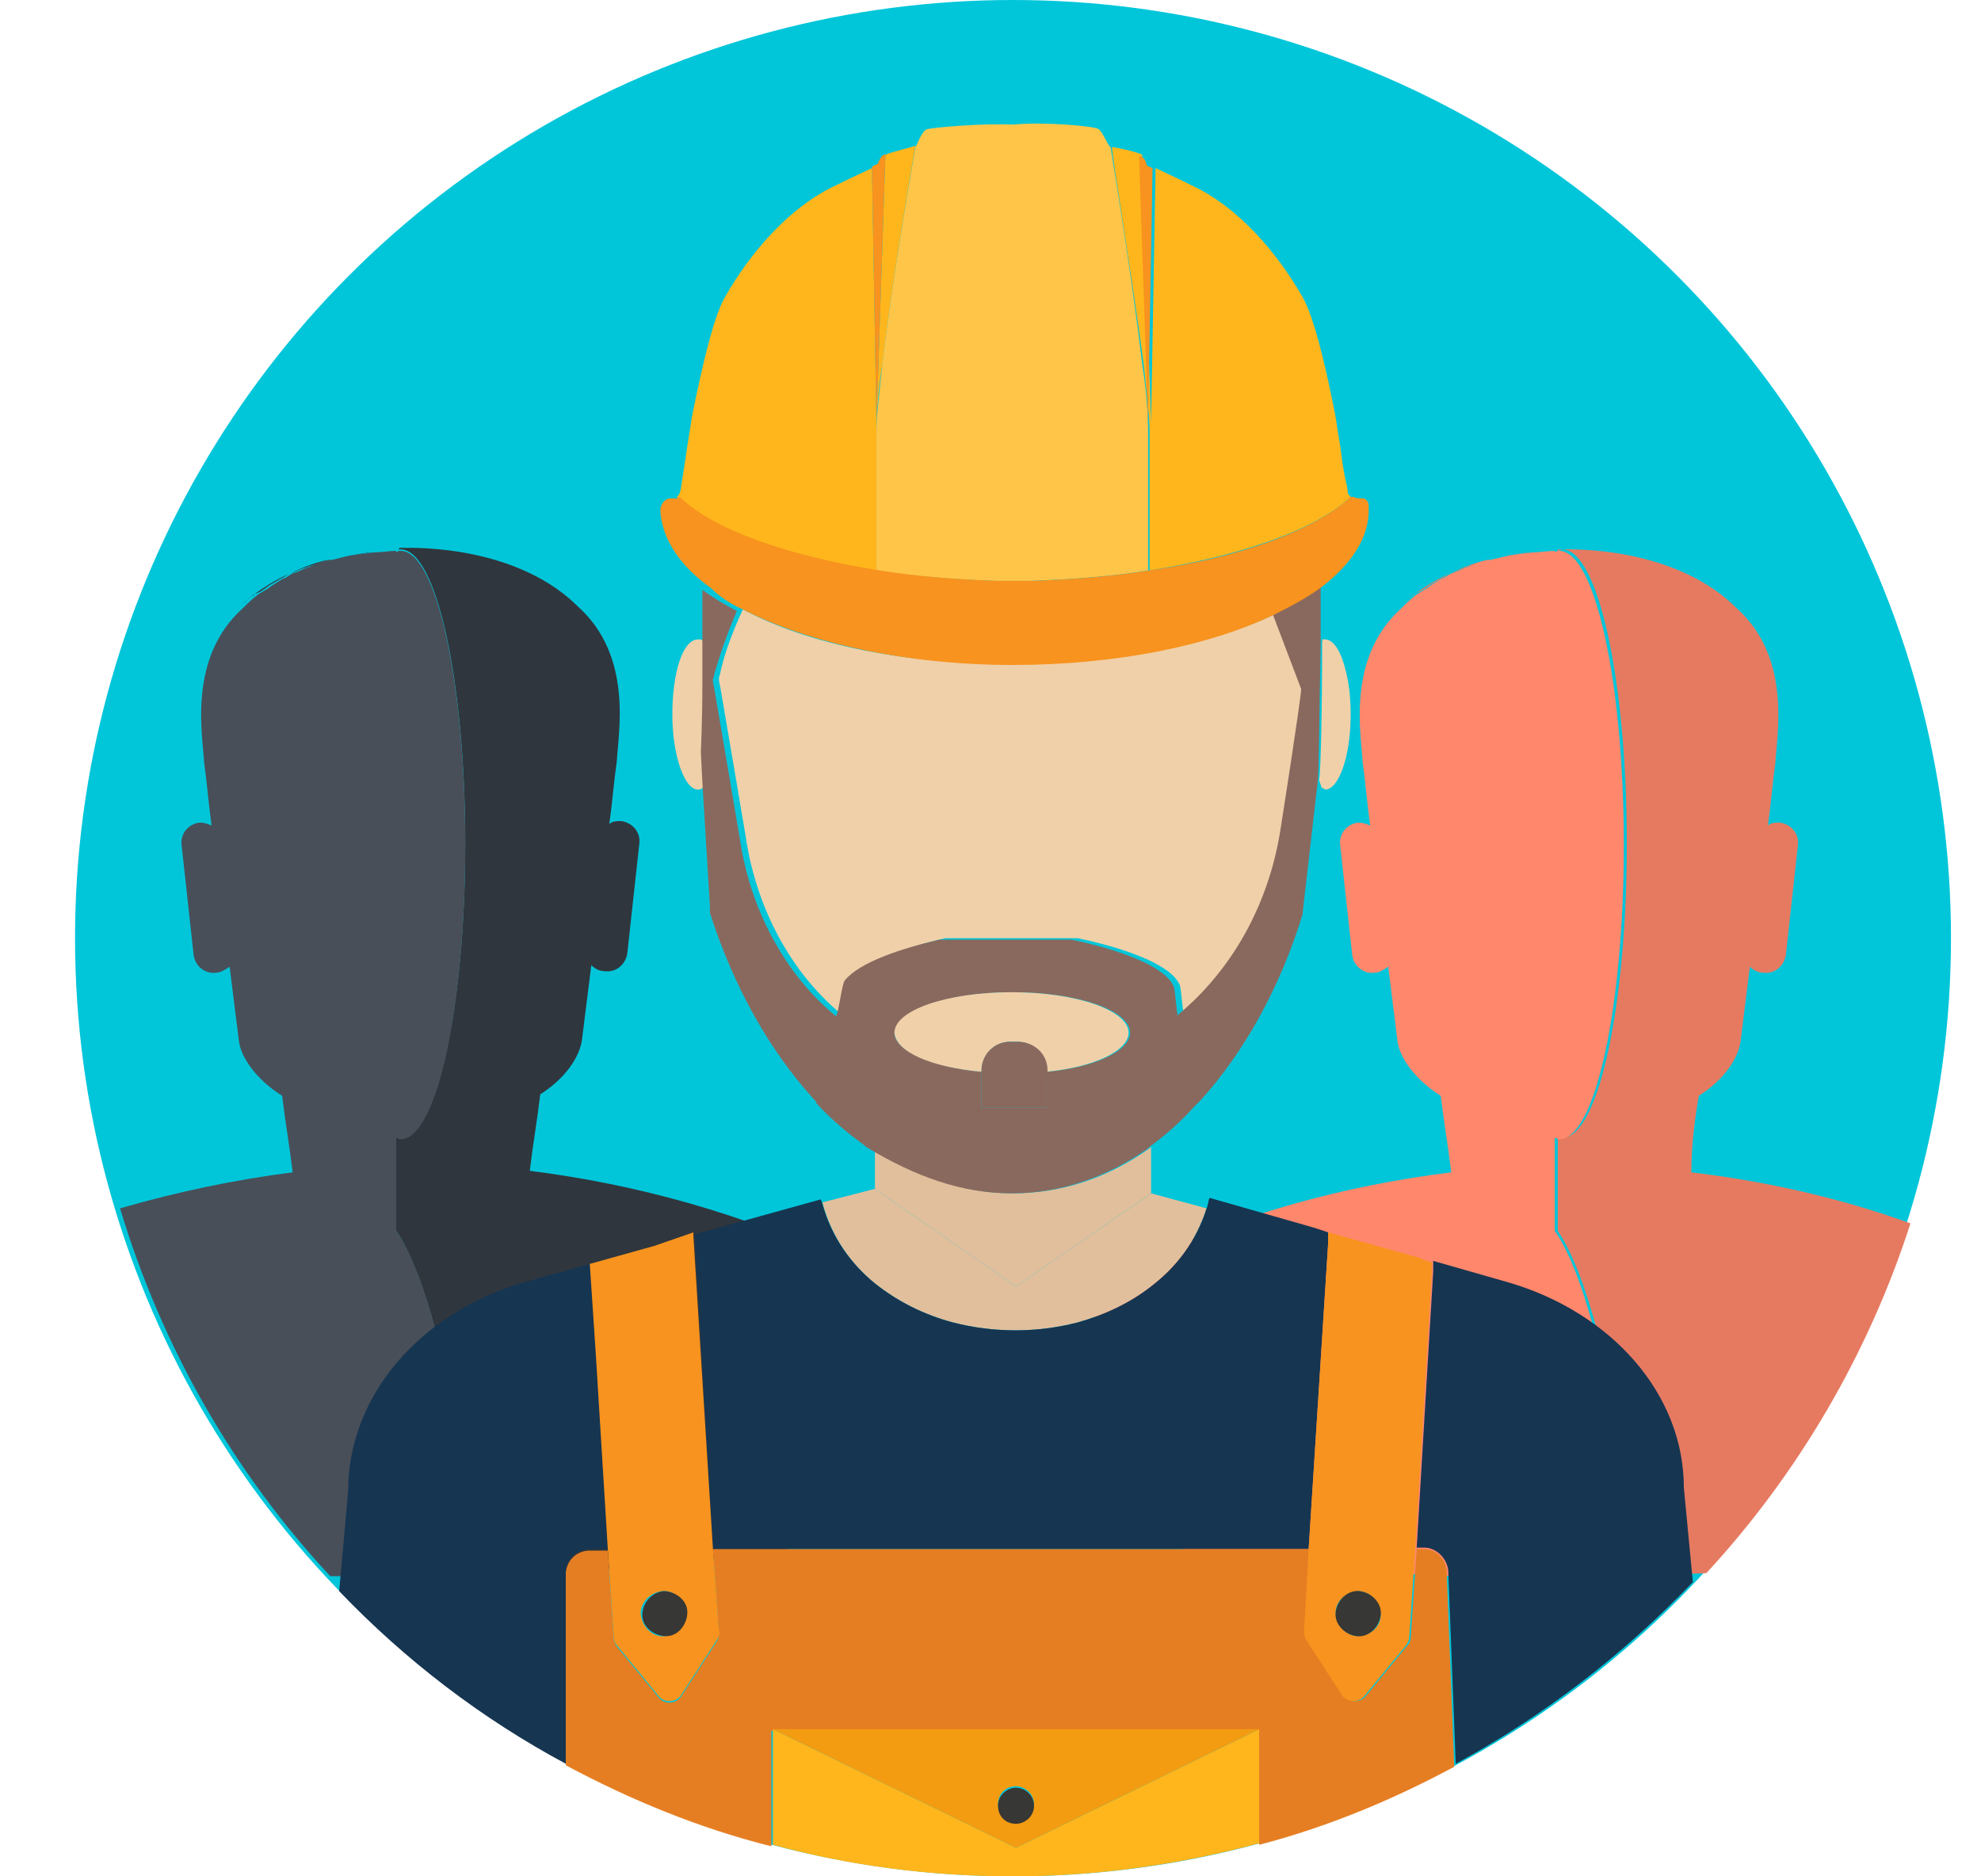 <?xml version="1.0" encoding="utf-8"?>
<!-- Generator: Adobe Illustrator 24.3.0, SVG Export Plug-In . SVG Version: 6.00 Build 0)  -->
<svg version="1.1" id="Layer_1" xmlns="http://www.w3.org/2000/svg" xmlns:xlink="http://www.w3.org/1999/xlink" x="0px" y="0px"
	 viewBox="0 0 132 125" style="enable-background:new 0 0 132 125;" xml:space="preserve">
<style type="text/css">
	.st0{fill:#01C6DA;}
	.st1{fill:none;}
	.st2{fill:#30363D;}
	.st3{fill:#484F59;}
	.st4{fill:#E67A61;}
	.st5{fill:#FF876C;}
	.st6{fill:#E1BF9C;}
	.st7{fill:#F0D0A9;}
	.st8{fill:#163551;}
	.st9{fill:#89695E;}
	.st10{fill:#FFB61C;}
	.st11{fill:#F7931E;}
	.st12{fill:#FFC549;}
	.st13{fill:#E57E22;}
	.st14{fill:#373735;}
	.st15{fill:#F39C11;}
</style>
<g id="Oval-Copy">
	<circle id="path-1_1_" class="st0" cx="67.5" cy="62.5" r="62.5"/>
</g>
<g>
	<path class="st1" d="M67.5,0C33,0,5,28,5,62.5c0,6.3,0.9,12.3,2.6,18c3.8-1.1,7.6-1.9,11.5-2.4c-0.2-1.7-0.5-3.4-0.7-5.1
		c-1.6-1-2.7-2.5-2.9-3.8c-0.2-1.6-0.4-3.2-0.6-4.8c-0.2,0.2-0.5,0.4-0.9,0.4c-0.8,0.1-1.4-0.5-1.5-1.2l-0.8-7.3
		c-0.1-0.8,0.5-1.4,1.2-1.5c0.3,0,0.6,0,0.8,0.2c-0.2-1.4-0.3-2.8-0.5-4.2c-0.1-1.9-1.1-7,2.6-10.3c1-0.9,2.1-1.7,3.4-2.3l0,0l0,0
		c0.8-0.4,1.6-0.6,2.4-0.9l0,0c0,0,0,0,0.1,0c1-0.3,2-0.5,3-0.6l0,0l0,0c0.5-0.1,1-0.1,1.5-0.1l0,0l0,0c4.5-0.2,9.1,1.1,11.9,3.9
		c3.7,3.3,2.7,8.4,2.6,10.3c-0.2,1.4-0.3,2.8-0.5,4.2c0.2-0.1,0.5-0.2,0.8-0.2c0.8,0.1,1.3,0.8,1.2,1.5l-0.8,7.3
		c-0.1,0.8-0.8,1.3-1.5,1.2c-0.3,0-0.6-0.2-0.9-0.4c-0.2,1.6-0.4,3.2-0.6,4.8c-0.1,1.3-1.3,2.8-2.8,3.8c-0.2,1.7-0.5,3.4-0.7,5.1
		c7.2,0.9,14.3,2.8,20.9,6c2.1,1.1,3.6,4,3.4,6.3c-0.3,2.6-0.5,5.1-0.8,7.7c-0.2,2.2-2.2,4.5-4.3,4.9c-10.1,1.6-20.6,2.3-31.1,2l0,0
		c0,0,0,0-0.1,0c-0.4,0-0.8,0-1.3,0c11.4,12.3,27.7,20,45.8,20C102,125,130,97,130,62.5S102,0,67.5,0z"/>
	<path class="st2" d="M20.7,37.7c0.4-0.1,0.7-0.2,1.1-0.4c-0.8,0.2-1.7,0.5-2.4,0.9c0.3-0.1,0.6-0.3,1-0.4
		C20.5,37.8,20.6,37.7,20.7,37.7z"/>
	<path class="st2" d="M23.4,37C23.4,37,23.5,37,23.4,37c0.6-0.1,1-0.2,1.5-0.2l0,0c-1,0.1-2,0.3-3,0.6H22
		C22.5,37.2,22.9,37.1,23.4,37z"/>
	<path class="st2" d="M21.7,105L21.7,105c0.4,0,0.9,0,1.3,0.1C22.5,105,22.1,105,21.7,105z"/>
	<path class="st2" d="M26.7,36.6c2.4,0,4.3,8.8,4.3,19.6s-1.9,19.6-4.3,19.6c-0.1,0-0.2,0-0.3-0.1V82c1.9,2.8,3.7,9.6,4.6,17.7
		c0.2,1.8,0.3,3.6,0.4,5.3c-2.8,0.1-5.6,0.1-8.3,0c10.5,0.3,21-0.5,31.4-2.1c2.1-0.4,4-2.6,4.3-4.9c0.3-2.6,0.5-5.1,0.8-7.7
		c0.2-2.2-1.3-5.1-3.4-6.3c-6.6-3.1-13.7-5.1-20.9-6c0.2-1.7,0.5-3.4,0.7-5.1c1.6-1,2.7-2.5,2.8-3.8c0.2-1.6,0.4-3.2,0.6-4.8
		c0.2,0.2,0.5,0.4,0.9,0.4c0.8,0.1,1.4-0.5,1.5-1.2l0.8-7.3c0.1-0.8-0.5-1.4-1.2-1.5c-0.3,0-0.6,0-0.8,0.2c0.2-1.4,0.3-2.8,0.5-4.2
		c0.1-1.9,1.1-7-2.6-10.3c-2.8-2.8-7.4-4-11.9-3.9v0.1C26.5,36.7,26.6,36.6,26.7,36.6z"/>
	<path class="st2" d="M17.5,39.3c0.2-0.1,0.4-0.3,0.6-0.4c0.2-0.1,0.5-0.3,0.7-0.4c0.2-0.1,0.3-0.2,0.5-0.3
		c-1.3,0.6-2.5,1.4-3.4,2.3c0.3-0.3,0.7-0.6,1-0.9C17.2,39.5,17.4,39.4,17.5,39.3z"/>
	<path class="st2" d="M24.9,36.8c0.5-0.1,1-0.1,1.5-0.1C25.9,36.7,25.4,36.7,24.9,36.8z"/>
	<path class="st3" d="M23,105L23,105c2.8,0.1,5.6,0.1,8.4,0c-0.1-1.7-0.2-3.5-0.4-5.3c-0.9-8.1-2.7-15-4.6-17.7v-6.2
		c0.1,0,0.2,0.1,0.3,0.1c2.4,0,4.3-8.8,4.3-19.6s-1.9-19.6-4.3-19.6c-0.1,0-0.2,0-0.3,0.1v-0.1l0,0l0,0c-0.5,0-1,0.1-1.5,0.1l0,0
		l0,0l0,0c-0.5,0.1-1,0.1-1.4,0.2h-0.1c-0.4,0.1-0.9,0.2-1.3,0.3H22c0,0,0,0-0.1,0l0,0c-0.4,0.1-0.8,0.2-1.1,0.4
		c-0.1,0-0.2,0.1-0.3,0.1c-0.3,0.1-0.6,0.3-1,0.4l0,0l0,0c-0.2,0.1-0.3,0.2-0.5,0.3c-0.3,0.1-0.5,0.3-0.7,0.4
		c-0.2,0.1-0.4,0.3-0.6,0.4c-0.2,0.1-0.3,0.2-0.5,0.3c-0.4,0.3-0.7,0.6-1,0.9c-3.7,3.3-2.7,8.4-2.6,10.3c0.2,1.4,0.3,2.8,0.5,4.2
		c-0.2-0.1-0.5-0.2-0.8-0.2c-0.8,0.1-1.3,0.8-1.2,1.5l0.8,7.3c0.1,0.8,0.8,1.3,1.5,1.2c0.3,0,0.6-0.2,0.9-0.4
		c0.2,1.6,0.4,3.2,0.6,4.8c0.1,1.3,1.3,2.8,2.9,3.8c0.2,1.7,0.5,3.4,0.7,5.1c-3.9,0.5-7.7,1.3-11.5,2.4c2.8,9.3,7.6,17.6,14,24.5
		C22.1,105,22.5,105,23,105L23,105z"/>
</g>
<g>
	<path class="st1" d="M100.3,105L100.3,105C100.2,105,100.2,105,100.3,105c-4-0.1-7.8-0.3-11.7-0.7c-0.1,0-0.2,0-0.2,0l0,0
		c-1.7-0.2-3.4-0.3-5.1-0.6l0,0c-0.2,0-0.4-0.1-0.6-0.1c-1.8-0.2-3.6-0.5-5.4-0.8c-2.1-0.4-4.1-2.6-4.3-4.9
		c-0.3-2.6-0.5-5.1-0.8-7.7c-0.2-2.2,1.3-5.1,3.4-6.3c6.6-3.1,13.7-5.1,20.8-6c-0.2-1.7-0.5-3.4-0.7-5.1c-1.6-1-2.7-2.5-2.9-3.8
		c-0.2-1.6-0.4-3.2-0.6-4.8c-0.2,0.2-0.5,0.4-0.9,0.4c-0.8,0.1-1.4-0.5-1.5-1.2L89,56.1c-0.1-0.8,0.5-1.4,1.2-1.5
		c0.3,0,0.6,0,0.8,0.2c-0.2-1.4-0.3-2.8-0.5-4.2c-0.1-1.9-1.1-7,2.6-10.3c1-0.9,2.1-1.7,3.4-2.3l0,0l0,0c0.8-0.4,1.6-0.6,2.4-0.9
		l0,0c0,0,0,0,0.1,0c1-0.3,2-0.5,3-0.6l0,0l0,0c0.5-0.1,1-0.1,1.5-0.1l0,0l0,0c4.5-0.2,9.1,1.1,11.9,3.9c3.7,3.3,2.7,8.4,2.6,10.3
		c-0.2,1.4-0.3,2.8-0.5,4.2c0.2-0.1,0.5-0.2,0.8-0.2c0.8,0.1,1.3,0.8,1.2,1.5l-0.8,7.3c-0.1,0.8-0.8,1.3-1.5,1.2
		c-0.3,0-0.6-0.2-0.9-0.4c-0.2,1.6-0.4,3.2-0.6,4.8c-0.1,1.3-1.3,2.8-2.8,3.8c-0.2,1.7-0.5,3.4-0.7,5.1c5,0.6,9.9,1.7,14.6,3.4
		c1.9-6,3-12.4,3-19C130,28,102,0,67.5,0S5,28,5,62.5S33,125,67.5,125c18.2,0,34.5-7.8,46-20.1C109.1,105.1,104.7,105.1,100.3,105z"
		/>
	<path class="st4" d="M98,37.7c0.4-0.1,0.7-0.2,1.1-0.4c-0.8,0.2-1.7,0.5-2.4,0.9c0.3-0.1,0.6-0.3,1-0.4
		C97.7,37.8,97.8,37.7,98,37.7z"/>
	<path class="st4" d="M77.2,102.9c1.8,0.3,3.6,0.5,5.4,0.8c-0.1,0-0.1,0-0.2,0C80.7,103.4,78.9,103.2,77.2,102.9z"/>
	<path class="st4" d="M113.2,73c1.6-1,2.7-2.5,2.8-3.8c0.2-1.6,0.4-3.2,0.6-4.8c0.2,0.2,0.5,0.4,0.9,0.4c0.8,0.1,1.4-0.5,1.5-1.2
		l0.8-7.3c0.1-0.8-0.5-1.4-1.2-1.5c-0.3,0-0.6,0-0.8,0.2c0.2-1.4,0.3-2.8,0.5-4.2c0.1-1.9,1.1-7-2.6-10.3c-2.8-2.8-7.4-4-11.9-3.9
		v0.1c0.1,0,0.2-0.1,0.3-0.1c2.4,0,4.3,8.8,4.3,19.6s-1.9,19.6-4.3,19.6c-0.1,0-0.2,0-0.3-0.1V82c1.9,2.8,3.7,9.6,4.6,17.7
		c0.2,1.8,0.3,3.6,0.4,5.3c-2.8,0.1-5.6,0.1-8.3,0c4.4,0.1,8.8,0,13.2-0.2c6.1-6.6,10.8-14.6,13.6-23.3c-4.7-1.7-9.6-2.8-14.6-3.4
		C112.7,76.4,112.9,74.7,113.2,73z"/>
	<path class="st4" d="M94.8,39.3c0.2-0.1,0.4-0.3,0.6-0.4c0.2-0.1,0.5-0.3,0.7-0.4c0.2-0.1,0.3-0.2,0.5-0.3
		c-1.3,0.6-2.5,1.4-3.4,2.3c0.3-0.3,0.7-0.6,1-0.9C94.4,39.5,94.6,39.4,94.8,39.3z"/>
	<path class="st4" d="M100.6,37C100.7,37,100.7,37,100.6,37c0.6-0.1,1-0.2,1.5-0.2l0,0c-1,0.1-2,0.3-3,0.6h0.1
		C99.8,37.2,100.2,37.1,100.6,37z"/>
	<path class="st4" d="M88.6,104.4c3.8,0.4,7.7,0.6,11.6,0.7c-3.7-0.1-7.4-0.3-11.2-0.6C88.9,104.4,88.8,104.4,88.6,104.4z"/>
	<path class="st4" d="M88.4,104.3c-1.7-0.2-3.4-0.3-5.1-0.6C85,104,86.7,104.2,88.4,104.3z"/>
	<path class="st4" d="M102.2,36.8c0.5-0.1,1-0.1,1.5-0.1C103.2,36.7,102.7,36.7,102.2,36.8z"/>
	<path class="st5" d="M108.6,105c-0.1-1.7-0.2-3.5-0.4-5.3c-0.9-8.1-2.7-15-4.6-17.7v-6.2c0.1,0,0.2,0.1,0.3,0.1
		c2.4,0,4.3-8.8,4.3-19.6s-1.9-19.6-4.3-19.6c-0.1,0-0.2,0-0.3,0.1v-0.1l0,0l0,0c-0.5,0-1,0.1-1.5,0.1l0,0l0,0l0,0
		c-0.5,0.1-1,0.1-1.4,0.2h-0.1c-0.4,0.1-0.9,0.2-1.3,0.3h-0.1c0,0,0,0-0.1,0l0,0c-0.4,0.1-0.8,0.2-1.1,0.4c-0.1,0-0.2,0.1-0.3,0.1
		c-0.3,0.1-0.6,0.3-1,0.4l0,0l0,0c-0.2,0.1-0.3,0.2-0.5,0.3c-0.3,0.1-0.5,0.3-0.7,0.4c-0.2,0.1-0.4,0.3-0.6,0.4
		c-0.2,0.1-0.3,0.2-0.5,0.3c-0.4,0.3-0.7,0.6-1,0.9c-3.7,3.3-2.7,8.4-2.6,10.3c0.2,1.4,0.3,2.8,0.5,4.2c-0.2-0.1-0.5-0.2-0.8-0.2
		c-0.8,0.1-1.3,0.8-1.2,1.5l0.8,7.3c0.1,0.8,0.8,1.3,1.5,1.2c0.3,0,0.6-0.2,0.9-0.4c0.2,1.6,0.4,3.2,0.6,4.8
		c0.1,1.3,1.3,2.8,2.9,3.8c0.2,1.7,0.5,3.4,0.7,5.1c-7.2,0.9-14.2,2.8-20.8,6c-2.1,1.1-3.6,4-3.4,6.3c0.2,2.6,0.5,5.1,0.8,7.7
		c0.2,2.2,2.2,4.5,4.3,4.9c1.8,0.3,3.5,0.5,5.3,0.8c0.1,0,0.1,0,0.2,0c0.2,0,0.4,0.1,0.6,0.1l0,0c1.7,0.2,3.4,0.4,5.1,0.6l0,0
		c0.1,0,0.2,0,0.2,0c0.1,0,0.3,0,0.4,0c3.7,0.3,7.4,0.6,11.2,0.6c0,0,0,0,0.1,0l0,0C103.1,105.1,105.9,105.1,108.6,105z"/>
</g>
<desc>Created with Sketch.</desc>
<g>
	<path class="st1" d="M23.2,99.2c0-6.3,4.7-11.9,11.8-13.9l4.3-1.2l0,0l4.3-1.2l2.6-0.7l0,0l0,0h0.1l8.3-2.3l0,0
		c0,0.1,0.1,0.2,0.1,0.3l3.5-0.9l0,0v-2.8l-0.1-0.1c-1.1-0.8-2.2-1.7-3.2-2.8c-0.1-0.1-0.2-0.2-0.2-0.3c-2.9-3.2-5.4-7.5-6.9-12.4
		v-0.5l-0.5-8.2l0,0l0,0c-0.1,0.2-0.2,0.3-0.4,0.3c-0.1,0.1-0.2,0.1-0.3,0.1c-1,0-1.7-2.2-1.7-5c0-2.7,0.8-5,1.7-5
		c0.1,0,0.1,0,0.2,0c0.2,0.1,0.3,0.2,0.5,0.3l0,0c0-1.1,0-2.4,0-3.7l0,0c-2.1-1.5-3.3-3.3-3.4-5.2l0,0l0,0l0,0
		c0-0.4,0.3-0.8,0.7-0.8c0.1,0,0.3,0,0.4,0c0.1,0,0.1,0,0.2-0.1c0.1-0.1,0.2-0.2,0.2-0.3c0-0.3,0.1-0.6,0.2-1.1
		c0.1-0.5,0.2-1.2,0.3-2c0.1-0.6,0.2-1.2,0.3-1.9c0.6-3.1,1.4-6.6,2.2-8c1.6-2.8,4.2-6,7.5-7.5c1.3-0.6,2-0.9,2.3-1.1
		c0.3-0.1,0.4-0.2,0.4-0.2c0.1-0.1,0,0,0,0s0-0.4,0.4-0.6c0,0,0,0,0.1,0c0.4-0.2,1.8-0.5,2-0.6s0.5-1,0.8-1.2s3.6-0.5,5.7-0.3
		c2.1-0.1,5.3,0.2,5.7,0.3s0.7,1.1,0.8,1.2c0.2,0.1,1.5,0.4,2,0.5h0.1c0.3,0.2,0.4,0.6,0.4,0.6s-0.1,0,0,0s0.2,0.1,0.4,0.2
		c0.4,0.2,1.1,0.5,2.3,1.1c3.3,1.5,5.9,4.7,7.5,7.5c0.8,1.4,1.6,4.9,2.2,8c0.1,0.7,0.2,1.3,0.3,1.9c0.1,0.7,0.2,1.4,0.3,2
		c0.1,0.5,0.1,0.9,0.2,1.1c0,0.1,0.1,0.2,0.2,0.3c0.1,0,0.1,0,0.2,0c0.2,0,0.4,0,0.6,0.1c0.3,0,0.5,0.2,0.4,0.5l0,0
		c0,0.1,0,0.1,0,0.2v0.1c-0.1,1.8-1.1,3.5-3,5c0,1.3,0,2.6,0,3.9l0,0c0.1-0.2,0.1-0.3,0.1-0.2h0.1c0.6,0,1.1,0.9,1.4,2.2
		c0.2,0.8,0.3,1.8,0.3,2.8c0,2.7-0.8,5-1.7,5c-0.1,0-0.2,0-0.2-0.1c-0.1-0.1-0.1-0.3-0.2-0.5l0,0l-1,8.7v0.1
		c-1.6,5-3.9,9.2-6.8,12.4l0,0c0,0-0.3,0.3-0.4,0.4c-1,1-2,1.9-3,2.7l0,0v3.1l0,0l0,0l3.7,1c0.1-0.2,0.1-0.5,0.2-0.7l7,2l0.9,0.3
		l6.1,1.7l0.2,0.1l0.6,0.2l0,0l4.9,1.4c7,2,11.8,7.6,11.8,13.9l0.6,6.3C123.4,94.3,130,79.2,130,62.5C130,28,102,0,67.5,0
		S5,28,5,62.5c0,16.9,6.7,32.2,17.6,43.5L23.2,99.2z"/>
	<path class="st1" d="M86.9,45.9L86.9,45.9L86.9,45.9L86.9,45.9L86.9,45.9L86.9,45.9z"/>
	<path class="st6" d="M67.7,85.7l9-6.2v-3.1l-0.1,0.1c-2.8,2-5.9,3-9.1,3c-3.3,0-6.4-1.1-9.2-3.1l0,0v2.8l0,0L67.7,85.7z"/>
	<path class="st7" d="M47.2,45.6c0,0,0-1.1,0-2.7c-0.1-0.1-0.3-0.2-0.5-0.3c-0.1,0-0.1,0-0.2,0c-1,0-1.7,2.2-1.7,5
		c0,2.7,0.8,5,1.7,5c0.1,0,0.2,0,0.3-0.1s0.3-0.2,0.4-0.3l-0.1-2C47.1,50.1,47.2,47.9,47.2,45.6z"/>
	<path class="st7" d="M87.9,52c0.1,0.2,0.1,0.4,0.2,0.5c0.1,0,0.2,0.1,0.2,0.1c0.9,0,1.7-2.2,1.7-5c0-1-0.1-2-0.3-2.8
		c-0.3-1.3-0.8-2.2-1.4-2.2h-0.1c0-0.1-0.1,0-0.1,0.2C88.1,47.4,88,51.4,87.9,52L87.9,52z"/>
	<path class="st7" d="M49.5,40.6L49.5,40.6c-0.6,1.3-1.2,2.8-1.5,4.2l0,0c0,0.1-0.1,0.3-0.1,0.4c0,0,0,0.2,0.1,0.6l0,0l0,0
		c0.4,2.3,1.7,10,1.7,10c0.7,4.7,3,9,6.4,11.8c0.2-0.3,0.4-2.1,0.6-2.4c1-1.1,3.6-2.1,6.3-2.7h8.8c2.9,0.6,6.2,1.7,6.8,3.1
		c0.1,0.1,0.2,1.9,0.3,2v-0.1c3.6-3,6-7.3,6.8-12.2c0,0,1.3-8.9,1.4-9.5l0,0l-1.9-5c-4.3,2.1-10.6,3.4-17.5,3.4
		C60.3,44.3,53.8,42.9,49.5,40.6z"/>
	<path class="st6" d="M58.3,85.5L58.3,85.5c1.5,1.2,3.3,2.1,5.2,2.6l0,0c2.7,0.7,5.6,0.7,8.3,0l0,0c1.8-0.5,3.5-1.3,4.9-2.4l0,0
		c1.7-1.3,3-3,3.7-5.2l-3.7-1l0,0l0,0l-9,6.2l-9.4-6.5l0,0l0,0l-3.5,0.9C55.4,82.4,56.7,84.2,58.3,85.5z"/>
	<path class="st8" d="M47.5,103.2h39.7l1.3-20.4v-0.7l6.1,1.7l0.2,0.1l-0.2-0.1l-6.1-1.7l-0.9-0.3l-7-2c-0.1,0.2-0.1,0.5-0.2,0.7
		c-0.7,2.2-2,3.9-3.7,5.2l0,0c-1.4,1.1-3.1,1.9-4.9,2.4l0,0c-2.7,0.7-5.6,0.7-8.3,0l0,0c-1.9-0.5-3.7-1.4-5.2-2.6l0,0
		c-1.6-1.3-2.9-3.1-3.5-5.3c0-0.1-0.1-0.2-0.1-0.3l0,0l-8.3,2.3h-0.1l0,0v0.2L47.5,103.2z"/>
	<path class="st8" d="M39.3,103.2h1.2l-0.8-13l-0.4-5.9v-0.1l0,0l4.3-1.2l-4.3,1.2l0,0L35,85.4c-7,2-11.8,7.6-11.8,13.9l-0.6,6.7
		c4.4,4.6,9.5,8.5,15.1,11.5v-12.7C37.7,103.9,38.4,103.2,39.3,103.2z"/>
	<path class="st8" d="M100.4,85.4L95.5,84v0.7l-0.6,10l-0.5,8.4h0.5c0.8,0,1.5,0.7,1.6,1.5l0.5,12.9c5.9-3.2,11.2-7.3,15.8-12.1
		l-0.6-6.3C112.2,92.9,107.4,87.4,100.4,85.4z"/>
	<path class="st9" d="M67.4,79.5c3.3,0,6.4-1.1,9.1-3l0.1-0.1l0,0c1.1-0.8,2.1-1.7,3-2.7c0.1-0.1,0.4-0.4,0.4-0.4l0,0
		c2.9-3.2,5.3-7.5,6.8-12.4v-0.1l1-8.7l0,0V52c0.1-0.5,0.1-4.5,0.2-9.1l0,0c0-1.3,0-2.6,0-3.9c-0.9,0.7-1.9,1.3-3.2,1.9l1.9,5l0,0
		l0,0l0,0l0,0c0,0.6-1.4,9.5-1.4,9.5c-0.8,4.9-3.2,9.2-6.8,12.2v0.1c-0.1-0.1-0.2-1.9-0.3-2c-0.6-1.4-3.9-2.5-6.8-3.1h-8.8
		c-2.6,0.6-5.3,1.5-6.3,2.7c-0.2,0.2-0.4,2.1-0.6,2.4c-3.4-2.8-5.7-7.1-6.4-11.8c0,0-1.3-7.7-1.7-10l0,0l0,0
		c-0.1-0.4-0.1-0.6-0.1-0.6c0-0.1,0.1-0.3,0.1-0.4l0,0c0.4-1.4,0.9-2.8,1.5-4.2l0,0c-0.8-0.4-1.6-0.9-2.3-1.4l0,0c0,1.4,0,2.7,0,3.7
		l0,0c0,1.6,0,2.7,0,2.7c0,2.3-0.1,4.4-0.1,4.4l0.1,2l0,0l0,0l0.5,8.2v0.5c1.6,5,4,9.2,6.9,12.4c0.1,0.1,0.2,0.2,0.2,0.3
		c1,1.1,2.1,2,3.2,2.8l0.1,0.1l0,0C61,78.4,64.1,79.5,67.4,79.5z M67.5,66.1c4.3,0,7.8,1.2,7.8,2.7c0,1.2-2.3,2.3-5.5,2.6v2.4h-4.4
		v-2.4c-3.3-0.3-5.8-1.4-5.8-2.6C59.7,67.3,63.2,66.1,67.5,66.1z"/>
	<path class="st7" d="M65.4,71.4L65.4,71.4c0-1.2,0.9-2,1.9-2h0.5c1.1,0,1.9,0.9,1.9,1.9v0.1c3.2-0.3,5.5-1.4,5.5-2.6
		c0-1.5-3.5-2.7-7.8-2.7s-7.8,1.2-7.8,2.7C59.7,70.1,62.1,71.1,65.4,71.4z"/>
	<path class="st9" d="M67.8,69.4h-0.5c-1.1,0-1.9,0.9-1.9,1.9v0.1v2.4h4.4v-2.4v-0.1C69.8,70.2,68.9,69.4,67.8,69.4z"/>
	<path class="st10" d="M66.9,38.7c0.1,0,0.2,0,0.2,0c0.1,0,0.2,0,0.3,0c-0.4,0-0.8,0-1.2,0C66.5,38.7,66.7,38.7,66.9,38.7z"/>
	<path class="st10" d="M67.5,38.7c0.1,0,0.3,0,0.4,0c0.3,0,0.5,0,0.7,0C68.2,38.7,67.9,38.7,67.5,38.7L67.5,38.7z"/>
	<path class="st10" d="M58.4,38v-9.2c0-1.1,0.1-2.7,0.4-4.6c0.7-6,2.2-14.5,2.2-14.5c-0.2,0.1-1.5,0.4-2,0.6l-0.6,17.9l-0.3-17
		c-0.4,0.2-1.1,0.5-2.3,1.1c-3.3,1.5-5.9,4.7-7.5,7.5c-0.8,1.4-1.6,5-2.2,8c-0.1,0.7-0.2,1.3-0.3,1.9c-0.1,0.7-0.2,1.4-0.3,2
		c-0.1,0.5-0.1,0.9-0.2,1.1c0,0.1-0.1,0.2-0.2,0.3C47.2,35.2,52.1,37.1,58.4,38z"/>
	<path class="st10" d="M76.2,24.2c0.2,1.9,0.4,3.5,0.4,4.6V38c6.3-1,11.2-2.8,13.4-4.9c-0.1-0.1-0.2-0.2-0.2-0.3
		c0-0.3-0.1-0.6-0.2-1.1c-0.1-0.5-0.2-1.2-0.3-2c-0.1-0.6-0.2-1.2-0.3-1.9c-0.6-3.1-1.4-6.6-2.2-8c-1.6-2.8-4.2-6-7.5-7.5
		c-1.2-0.6-1.9-0.9-2.3-1.1l-0.3,17l-0.6-17.9c-0.4-0.2-1.8-0.5-2-0.5C74,9.8,75.4,18.2,76.2,24.2z"/>
	<path class="st11" d="M58.4,28.2L59,10.3c0,0,0,0-0.1,0c-0.3,0.2-0.4,0.6-0.4,0.6s0.1,0,0,0c0,0-0.2,0.1-0.4,0.2L58.4,28.2z"/>
	<path class="st12" d="M58.8,24.2c-0.2,1.9-0.4,3.5-0.4,4.6V38c2.4,0.4,5.1,0.6,7.9,0.7c0.4,0,0.8,0,1.2,0l0,0c0.4,0,0.8,0,1.1,0
		c2.8-0.1,5.5-0.3,7.9-0.7v-9.2c0-1.1-0.1-2.7-0.4-4.6C75.4,18.2,74,9.8,74,9.8c-0.2-0.1-0.5-1-0.8-1.2s-3.6-0.5-5.7-0.3
		c-2.1-0.1-5.3,0.2-5.7,0.3S61.1,9.7,61,9.8C61,9.8,59.5,18.2,58.8,24.2z"/>
	<path class="st11" d="M76.5,28.2l0.3-17c-0.3-0.1-0.4-0.2-0.4-0.2c-0.1-0.1,0,0,0,0s0-0.4-0.4-0.6c0,0,0,0-0.1,0L76.5,28.2z"/>
	<path class="st11" d="M49.5,40.6c4.3,2.2,10.8,3.7,18,3.7c6.9,0,13.2-1.3,17.5-3.4c1.2-0.6,2.3-1.2,3.2-1.9c1.9-1.5,3-3.2,3-5v-0.1
		c0-0.1,0-0.1,0-0.2l0,0c0-0.3-0.2-0.5-0.4-0.5c-0.2,0-0.5,0-0.6-0.1c-0.1,0-0.1,0-0.2,0c-2.2,2.1-7.1,4-13.4,4.9
		c-2.5,0.4-5.1,0.6-7.9,0.7c-0.2,0-0.5,0-0.7,0c-0.1,0-0.3,0-0.4,0l0,0l0,0c-0.1,0-0.2,0-0.3,0c-0.1,0-0.2,0-0.2,0
		c-0.2,0-0.4,0-0.6,0c-2.8-0.1-5.4-0.3-7.9-0.7c-6.3-1-11.2-2.8-13.3-4.9c-0.1,0-0.1,0.1-0.2,0.1c-0.1,0-0.2,0-0.4,0
		c-0.4,0-0.7,0.4-0.7,0.8l0,0l0,0l0,0c0.1,1.9,1.3,3.7,3.4,5.2C47.9,39.7,48.6,40.2,49.5,40.6z"/>
	<path class="st13" d="M94.9,103.2h-0.5l-0.4,5.9c0,0.2-0.1,0.4-0.2,0.5L91,113c-0.4,0.5-1.2,0.4-1.5-0.1l-2.4-3.7l0,0
		c-0.1-0.2-0.2-0.4-0.1-0.6l0.3-5.4H47.5l0.2,2.7l0.2,2.8c0,0.2,0,0.4-0.1,0.6l-2.4,3.7c-0.3,0.5-1.1,0.6-1.5,0.1l-2.8-3.4
		c-0.1-0.2-0.2-0.3-0.2-0.5l-0.4-5.9h-1.2c-0.9,0-1.6,0.7-1.6,1.6v12.7c4.3,2.3,8.9,4.2,13.7,5.4v-7.7l0,0l0,0h32.5l0,0l0,0v7.6
		c4.6-1.2,8.9-3,13-5.2l-0.5-12.9C96.4,103.9,95.7,103.2,94.9,103.2z"/>
	<path class="st11" d="M88.5,82.1v0.7l-1.3,20.4l-0.3,5.4c0,0.2,0,0.4,0.1,0.6l0,0l2.4,3.7c0.3,0.5,1.1,0.6,1.5,0.1l2.8-3.4
		c0.1-0.2,0.2-0.3,0.2-0.5l0.4-5.9l0.5-8.4l0.6-10v-0.7l0,0l-0.6-0.2l-0.2-0.1L88.5,82.1z M90.4,109c-0.8-0.1-1.4-0.8-1.4-1.6
		s0.8-1.4,1.6-1.4c0.8,0.1,1.4,0.8,1.4,1.6S91.3,109,90.4,109z"/>
	<path class="st14" d="M90.6,106c-0.8-0.1-1.5,0.6-1.6,1.4s0.6,1.5,1.4,1.6s1.5-0.6,1.6-1.4S91.4,106.1,90.6,106z"/>
	<path class="st11" d="M39.3,84.2L39.3,84.2l0.4,6l0.8,13l0.4,5.9c0,0.2,0.1,0.4,0.2,0.5l2.8,3.4c0.4,0.5,1.2,0.4,1.5-0.1l2.4-3.7
		c0.1-0.2,0.2-0.4,0.1-0.6l-0.2-2.8l-0.2-2.7l-1.3-20.8v-0.2l0,0L43.6,83L39.3,84.2L39.3,84.2z M44.3,109c-0.8,0.1-1.5-0.6-1.6-1.4
		s0.6-1.5,1.4-1.6s1.5,0.6,1.6,1.4S45.2,108.9,44.3,109z"/>
	<path class="st14" d="M44.2,106c-0.8,0.1-1.4,0.8-1.4,1.6s0.8,1.4,1.6,1.4s1.4-0.8,1.4-1.6S45,106,44.2,106z"/>
	<path class="st10" d="M83.9,115.2l-16.2,7.9l-16.2-7.9l0,0v7.7c5.1,1.4,10.5,2.1,16,2.1c5.7,0,11.2-0.8,16.4-2.2V115.2L83.9,115.2z
		"/>
	<path class="st15" d="M67.7,123.1l16.2-7.9l0,0H51.5l0,0L67.7,123.1z M67.7,121.4c-0.6,0-1.2-0.5-1.2-1.2s0.5-1.2,1.2-1.2
		c0.6,0,1.2,0.5,1.2,1.2S68.3,121.4,67.7,121.4z"/>
	<path class="st14" d="M67.7,119.1c-0.6,0-1.2,0.5-1.2,1.2s0.5,1.2,1.2,1.2c0.6,0,1.2-0.5,1.2-1.2S68.3,119.1,67.7,119.1z"/>
</g>
</svg>
